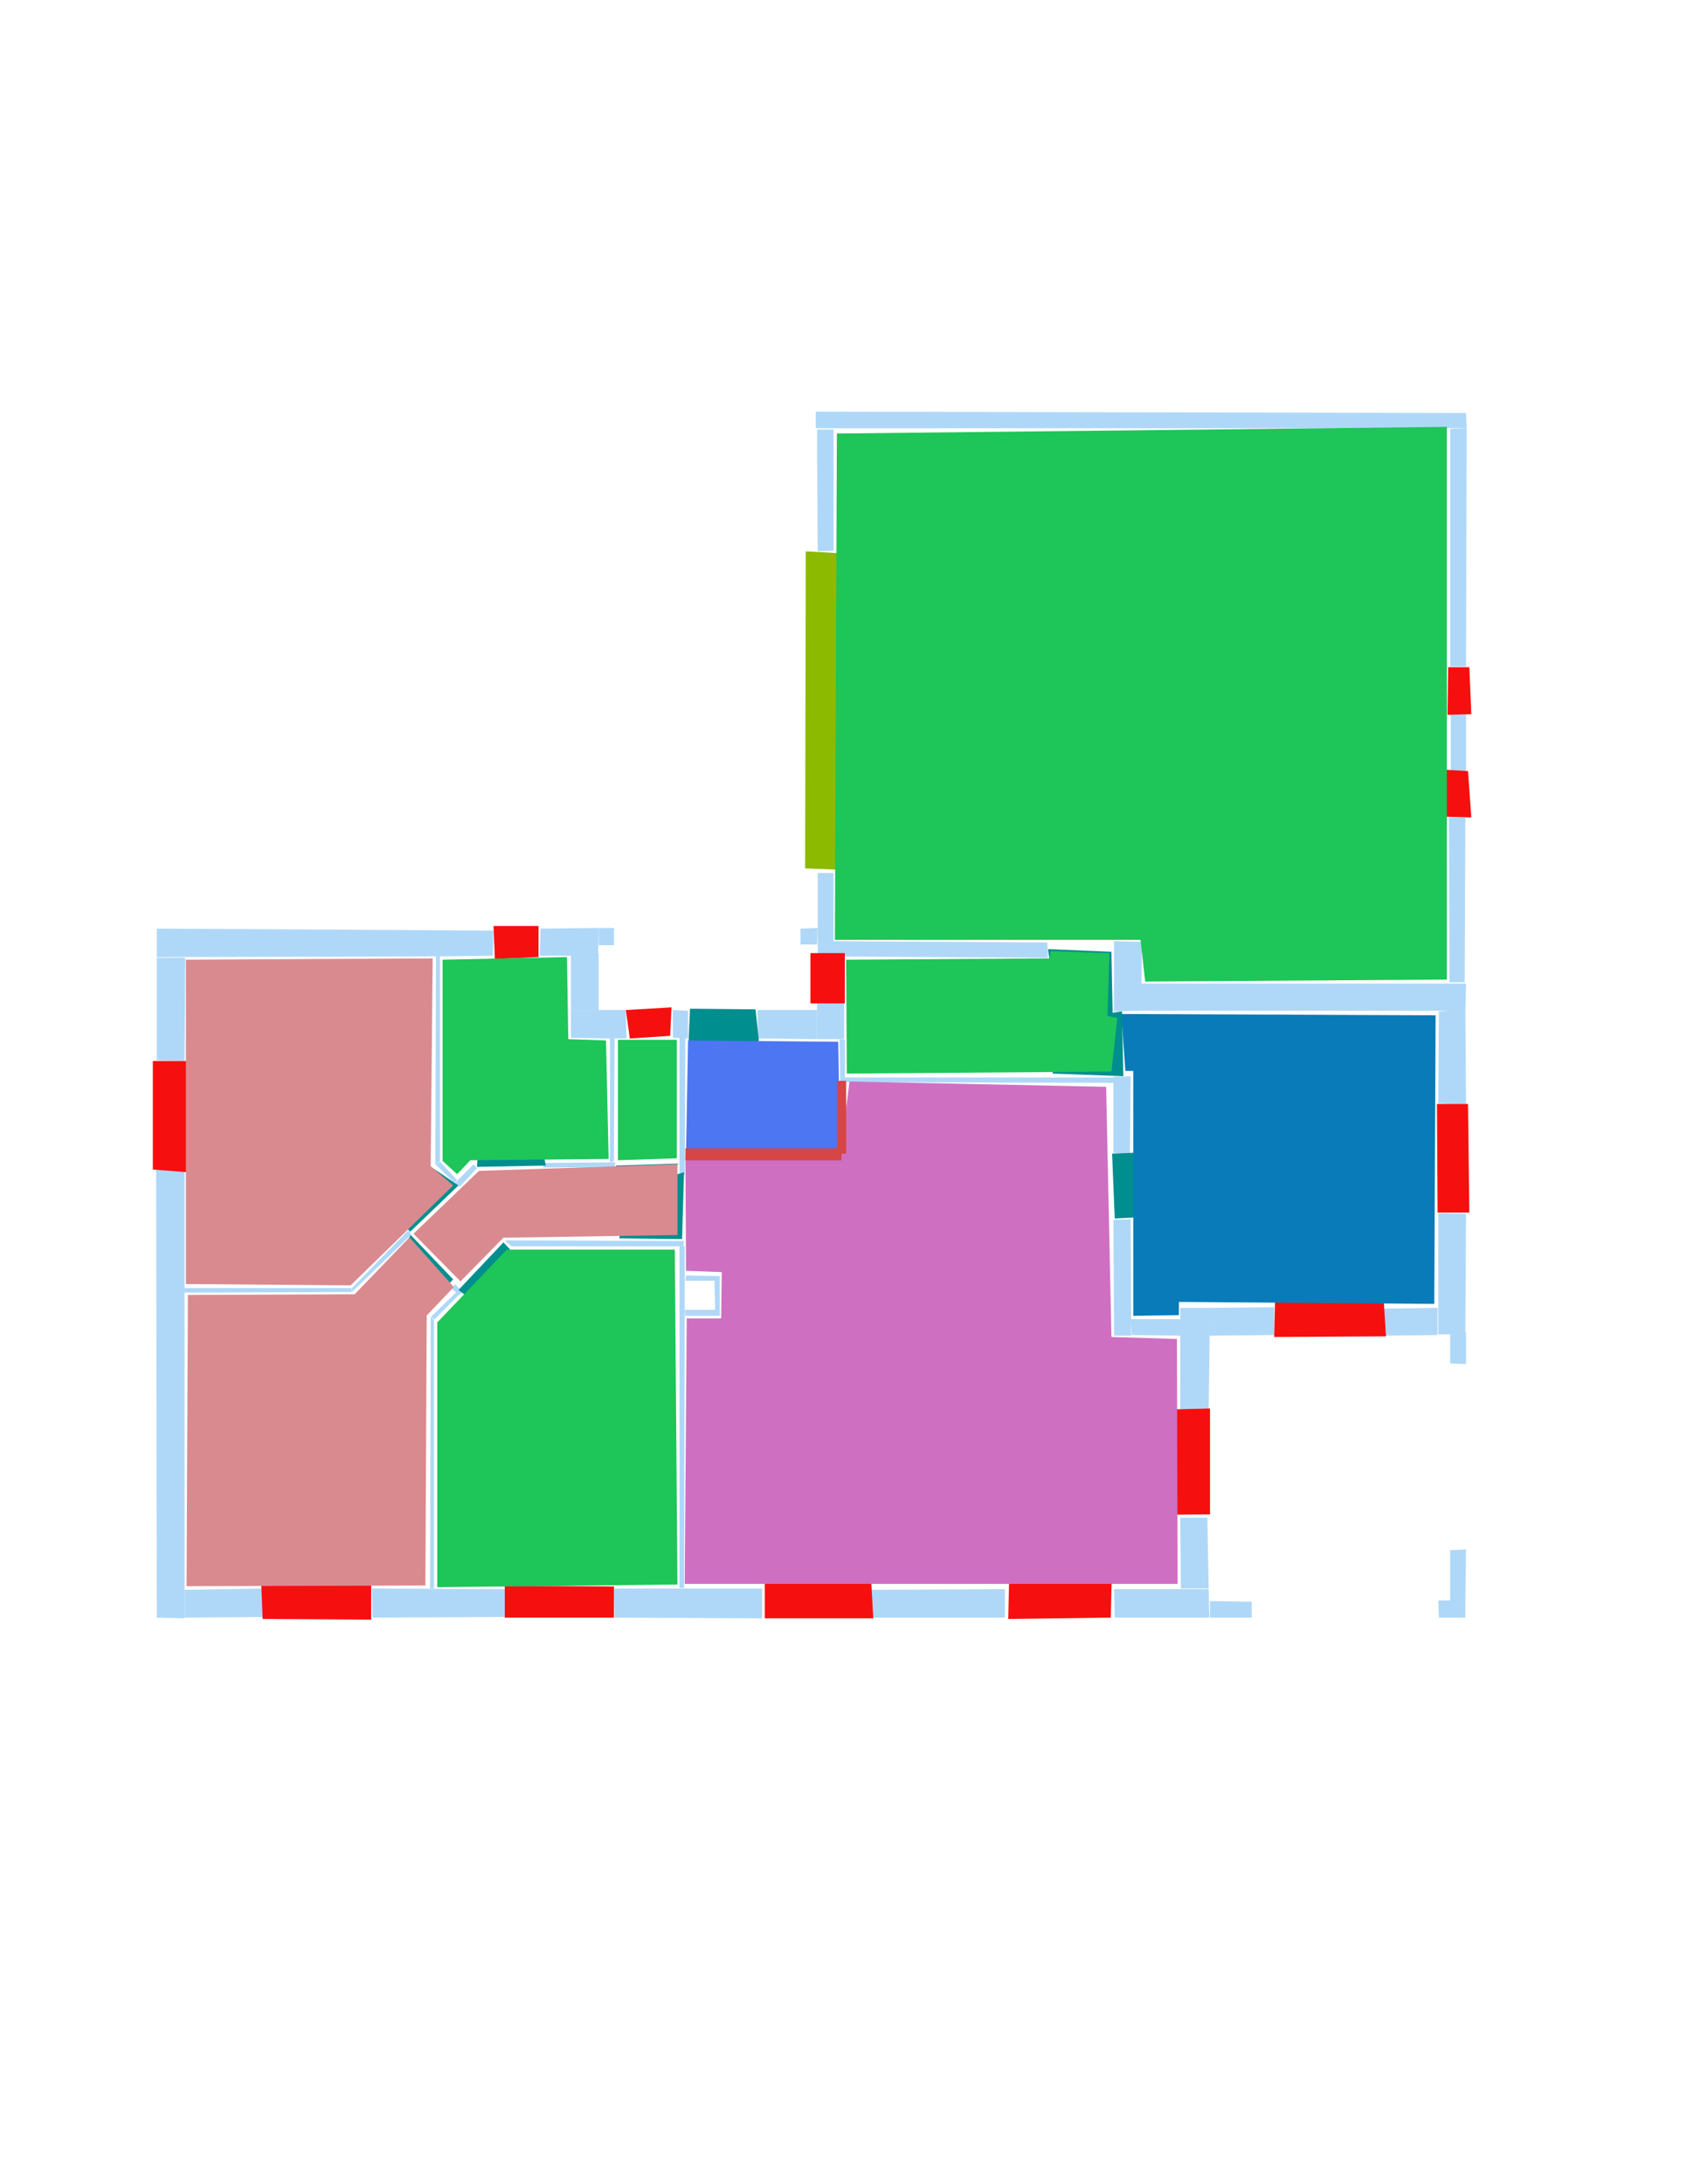 <ns0:svg xmlns:ns0="http://www.w3.org/2000/svg" version="1.1" width="2550" height="3300">
<ns0:width>2480</ns0:width>
<ns0:height>3508</ns0:height>
<ns0:nclasslabel>50</ns0:nclasslabel>
<ns0:nclassappear>6</ns0:nclassappear>
<ns0:class>Bidet-1</ns0:class>
<ns0:class>Bidet-2</ns0:class>
<ns0:class>Bidet-3</ns0:class>
<ns0:class>Bidet-4</ns0:class>
<ns0:class>Door</ns0:class>
<ns0:class>Door-1</ns0:class>
<ns0:class>Door-23</ns0:class>
<ns0:class>Oven-1</ns0:class>
<ns0:class>Oven-2</ns0:class>
<ns0:class>Oven-3</ns0:class>
<ns0:class>Oven-4</ns0:class>
<ns0:class>Parking</ns0:class>
<ns0:class>Roof</ns0:class>
<ns0:class>Room</ns0:class>
<ns0:class>Separation</ns0:class>
<ns0:class>Sink-1</ns0:class>
<ns0:class>Sink-11</ns0:class>
<ns0:class>Sink-12</ns0:class>
<ns0:class>Sink-13</ns0:class>
<ns0:class>Sink-14</ns0:class>
<ns0:class>Sink-2</ns0:class>
<ns0:class>Sink-3</ns0:class>
<ns0:class>Sink-4</ns0:class>
<ns0:class>Sink-5</ns0:class>
<ns0:class>Sink-6</ns0:class>
<ns0:class>Sofa-1</ns0:class>
<ns0:class>Sofa-3</ns0:class>
<ns0:class>Sofa-4</ns0:class>
<ns0:class>Sofa-5</ns0:class>
<ns0:class>Sofa-6</ns0:class>
<ns0:class>Sofa-7</ns0:class>
<ns0:class>Sofa-8</ns0:class>
<ns0:class>Sofa-9</ns0:class>
<ns0:class>Stairs-1</ns0:class>
<ns0:class>Table-1</ns0:class>
<ns0:class>Table-2</ns0:class>
<ns0:class>Table-3</ns0:class>
<ns0:class>Table-4</ns0:class>
<ns0:class>Table-5</ns0:class>
<ns0:class>Table-6</ns0:class>
<ns0:class>Table-7</ns0:class>
<ns0:class>Text</ns0:class>
<ns0:class>Tub-1</ns0:class>
<ns0:class>Tub-3</ns0:class>
<ns0:class>TV-1</ns0:class>
<ns0:class>TV-2</ns0:class>
<ns0:class>Wall</ns0:class>
<ns0:class>Wall-1</ns0:class>
<ns0:class>Wallieee</ns0:class>
<ns0:class>Window</ns0:class>
<ns0:polygon class="Wall" fill="#AFD8F8" id="0" transcription="" points="817,1403 905,1402 904,1444 816,1444 " />
<ns0:polygon class="Wall" fill="#AFD8F8" id="1" transcription="" points="237,1447 280,1447 279,1603 237,1602 " />
<ns0:polygon class="Wall" fill="#AFD8F8" id="2" transcription="" points="279,1946 531,1946 532,1952 278,1953 " />
<ns0:polygon class="Wall" fill="#AFD8F8" id="3" transcription="" points="651,1989 656,1995 656,2400 650,2400 " />
<ns0:polygon class="Wall" fill="#AFD8F8" id="4" transcription="" points="1784,2293 1825,2293 1827,2400 1785,2400 " />
<ns0:polygon class="Wall" fill="#AFD8F8" id="5" transcription="" points="2192,2342 2216,2341 2215,2418 2192,2419 " />
<ns0:polygon class="Wall" fill="#AFD8F8" id="6" transcription="" points="1829,2419 1892,2420 1892,2444 1829,2444 " />
<ns0:polygon class="Wall" fill="#AFD8F8" id="7" transcription="" points="1317,2402 1519,2401 1519,2444 1319,2444 " />
<ns0:polygon class="Wall" fill="#AFD8F8" id="8" transcription="" points="1684,2401 1827,2401 1828,2444 1685,2444 " />
<ns0:polygon class="Wall" fill="#AFD8F8" id="9" transcription="" points="1235,649 1260,649 1260,832 1236,833 " />
<ns0:polygon class="Wall" fill="#AFD8F8" id="10" transcription="" points="1260,1422 1583,1424 1584,1447 1257,1445 " />
<ns0:polygon class="Wall" fill="#AFD8F8" id="11" transcription="" points="1684,1422 1726,1423 1725,1527 1684,1528 " />
<ns0:polygon class="Wall" fill="#AFD8F8" id="12" transcription="" points="1235,1516 1276,1515 1276,1570 1235,1570 " />
<ns0:polygon class="Wall" fill="#AFD8F8" id="13" transcription="" points="1683,1843 1709,1842 1710,2018 1684,2018 " />
<ns0:polygon class="Wall" fill="#AFD8F8" id="14" transcription="" points="746,1406 745,1444 659,1445 237,1446 237,1403 " />
<ns0:polygon class="Wall" fill="#AFD8F8" id="15" transcription="" points="397,2400 397,2443 279,2444 279,2402 " />
<ns0:polygon class="Wall" fill="#AFD8F8" id="16" transcription="" points="237,2444 279,2445 279,1767 236,1767 " />
<ns0:polygon class="Wall" fill="#AFD8F8" id="17" transcription="" points="562,2400 563,2444 763,2443 763,2401 " />
<ns0:polygon class="Wall" fill="#AFD8F8" id="18" transcription="" points="658,1759 665,1754 665,1444 659,1445 " />
<ns0:polygon class="Wall" fill="#AFD8F8" id="19" transcription="" points="928,1428 928,1402 905,1402 905,1428 " />
<ns0:polygon class="Wall" fill="#AFD8F8" id="20" transcription="" points="1017,1526 1017,1568 1040,1569 1040,1527 " />
<ns0:polygon class="Wall" fill="#AFD8F8" id="21" transcription="" points="1145,1526 1146,1569 1235,1570 1235,1526 " />
<ns0:polygon class="Wall" fill="#AFD8F8" id="22" transcription="" points="905,1526 863,1526 863,1441 905,1441 " />
<ns0:polygon class="Wall" fill="#AFD8F8" id="23" transcription="" points="928,2400 929,2444 1152,2445 1152,2400 " />
<ns0:polygon class="Wall" fill="#AFD8F8" id="24" transcription="" points="1784,1993 1784,2018 1711,2017 1709,1993 " />
<ns0:polygon class="Wall" fill="#AFD8F8" id="25" transcription="" points="1926,2017 1926,1975 1828,1976 1828,2018 " />
<ns0:polygon class="Wall" fill="#AFD8F8" id="26" transcription="" points="1784,2129 1827,2128 1829,1976 1784,1976 " />
<ns0:polygon class="Wall" fill="#AFD8F8" id="27" transcription="" points="1683,1636 1683,1628 1277,1628 1277,1635 " />
<ns0:polygon class="Wall" fill="#AFD8F8" id="28" transcription="" points="1709,1626 1683,1627 1683,1742 1708,1743 " />
<ns0:polygon class="Wall" fill="#AFD8F8" id="29" transcription="" points="1027,1882 1035,1883 1035,1978 1034,2399 1027,2399 " />
<ns0:polygon class="Wall" fill="#AFD8F8" id="30" transcription="" points="863,1568 863,1526 946,1526 947,1569 922,1569 " />
<ns0:polygon class="Wall" fill="#AFD8F8" id="31" transcription="" points="1027,1775 1035,1775 1036,1567 1027,1568 " />
<ns0:polygon class="Wall" fill="#AFD8F8" id="32" transcription="" points="2215,1527 2216,1486 1724,1486 1725,1527 " />
<ns0:polygon class="Wall" fill="#AFD8F8" id="33" transcription="" points="2215,1235 2190,1235 2191,1484 2214,1484 " />
<ns0:polygon class="Wall" fill="#AFD8F8" id="34" transcription="" points="2193,1077 2216,1076 2216,1166 2193,1165 " />
<ns0:polygon class="Wall" fill="#AFD8F8" id="35" transcription="" points="1260,1319 1236,1319 1236,1444 1260,1446 " />
<ns0:polygon class="Wall" fill="#AFD8F8" id="36" transcription="" points="1210,1427 1210,1403 1236,1402 1235,1427 " />
<ns0:polygon class="Wall" fill="#AFD8F8" id="37" transcription="" points="821,1757 821,1764 929,1763 930,1756 " />
<ns0:polygon class="Wall" fill="#AFD8F8" id="38" transcription="" points="922,1756 928,1754 929,1568 922,1569 " />
<ns0:polygon class="Wall" fill="#AFD8F8" id="39" transcription="" points="716,1759 721,1765 695,1793 688,1787 " />
<ns0:polygon class="Wall" fill="#AFD8F8" id="40" transcription="" points="763,1874 773,1883 1033,1883 1034,1875 " />
<ns0:polygon class="Wall" fill="#AFD8F8" id="41" transcription="" points="683,1947 688,1940 699,1952 694,1957 " />
<ns0:polygon class="Wall" fill="#AFD8F8" id="42" transcription="" points="617,1859 622,1865 532,1952 532,1946 " />
<ns0:polygon class="Wall" fill="#AFD8F8" id="43" transcription="" points="656,1994 652,1989 690,1952 694,1956 " />
<ns0:polygon class="Wall" fill="#AFD8F8" id="44" transcription="" points="2216,1669 2174,1667 2175,1528 2215,1525 " />
<ns0:polygon class="Wall" fill="#AFD8F8" id="45" transcription="" points="2092,1977 2091,2018 2173,2017 2173,1976 " />
<ns0:polygon class="Wall" fill="#AFD8F8" id="46" transcription="" points="2215,2016 2174,2016 2174,1833 2216,1834 " />
<ns0:polygon class="Wall" fill="#AFD8F8" id="47" transcription="" points="2192,2060 2216,2061 2216,2013 2192,2016 " />
<ns0:polygon class="Wall" fill="#AFD8F8" id="48" transcription="" points="2215,2444 2215,2418 2174,2418 2175,2444 " />
<ns0:polygon class="Wall" fill="#AFD8F8" id="49" transcription="" points="2192,648 2217,647 2216,1007 2192,1007 " />
<ns0:polygon class="Wall" fill="#AFD8F8" id="50" transcription="" points="2216,624 2217,647 1233,647 1233,622 " />
<ns0:polygon class="Wall" fill="#AFD8F8" id="51" transcription="" points="665,1755 658,1759 687,1787 691,1783 " />
<ns0:polygon class="Wall" fill="#AFD8F8" id="52" transcription="" points="1277,1571 1269,1570 1270,1636 1277,1635 " />
<ns0:polygon class="Wall" fill="#AFD8F8" id="53" transcription="" points="1082,1979 1081,1988 1036,1988 1035,1979 " />
<ns0:polygon class="Wall" fill="#AFD8F8" id="54" transcription="" points="1080,1935 1088,1935 1088,1988 1081,1988 " />
<ns0:polygon class="Wall" fill="#AFD8F8" id="55" transcription="" points="1088,1928 1088,1935 1036,1935 1037,1927 " />
<ns0:polygon class="Window" fill="#f60f0f" id="56" transcription="" points="748,1449 814,1446 814,1399 746,1399 " />
<ns0:polygon class="Window" fill="#f60f0f" id="57" transcription="" points="284,1603 231,1603 231,1767 282,1771 " />
<ns0:polygon class="Window" fill="#f60f0f" id="58" transcription="" points="395,2395 397,2446 561,2447 561,2395 " />
<ns0:polygon class="Window" fill="#f60f0f" id="59" transcription="" points="928,2397 928,2444 763,2444 763,2396 " />
<ns0:polygon class="Window" fill="#f60f0f" id="60" transcription="" points="1156,2322 1156,2445 1320,2445 1313,2318 1264,2325 1235,2377 1205,2322 " />
<ns0:polygon class="Window" fill="#f60f0f" id="61" transcription="" points="1682,2318 1679,2444 1524,2446 1527,2316 1578,2324 1599,2384 1626,2330 " />
<ns0:polygon class="Window" fill="#f60f0f" id="62" transcription="" points="1700,2289 1829,2288 1829,2128 1700,2131 1704,2181 1756,2210 1708,2245 " />
<ns0:polygon class="Window" fill="#f60f0f" id="63" transcription="" points="1929,1894 1926,2020 2095,2019 2087,1893 2019,1909 2009,1953 1976,1899 " />
<ns0:polygon class="Window" fill="#f60f0f" id="64" transcription="" points="2173,1832 2221,1832 2219,1668 2172,1668 " />
<ns0:polygon class="Window" fill="#f60f0f" id="65" transcription="" points="2186,1163 2219,1165 2224,1235 2186,1234 " />
<ns0:polygon class="Window" fill="#f60f0f" id="66" transcription="" points="2189,1008 2221,1008 2224,1079 2188,1080 " />
<ns0:polygon class="Parking" fill="#8BBA00" id="67" transcription="" points="1218,833 1217,1312 1269,1314 1272,836 " />
<ns0:polygon class="Door" fill="#008E8E" id="68" transcription="" points="1682,1540 1680,1438 1584,1434 1592,1486 1631,1530 " />
<ns0:polygon class="Door" fill="#008E8E" id="69" transcription="" points="1591,1622 1698,1626 1696,1528 1629,1538 1604,1570 " />
<ns0:polygon class="Door" fill="#008E8E" id="70" transcription="" points="1796,1835 1685,1841 1681,1743 1729,1741 1763,1761 1788,1790 " />
<ns0:polygon class="Door" fill="#008E8E" id="71" transcription="" points="1042,1669 1041,1569 1043,1524 1142,1525 1147,1571 1137,1625 1094,1659 " />
<ns0:polygon class="Door" fill="#008E8E" id="72" transcription="" points="945,1807 1026,1758 931,1761 933,1788 " />
<ns0:polygon class="Door" fill="#008E8E" id="73" transcription="" points="936,1871 1031,1872 1034,1771 980,1788 943,1827 " />
<ns0:polygon class="Door" fill="#008E8E" id="74" transcription="" points="827,1948 761,1877 693,1949 722,1971 777,1977 " />
<ns0:polygon class="Door" fill="#008E8E" id="75" transcription="" points="617,2006 685,1933 621,1866 585,1919 582,1960 " />
<ns0:polygon class="Door" fill="#008E8E" id="76" transcription="" points="558,1794 620,1861 693,1791 650,1762 594,1768 " />
<ns0:polygon class="Door" fill="#008E8E" id="77" transcription="" points="727,1672 721,1763 825,1761 817,1720 770,1670 " />
<ns0:polygon class="bedRoom" fill="#d98a8f" id="78" transcription="" points="281,1450 281,1940 530,1942 685,1791 651,1762 654,1448 " />
<ns0:polygon class="livingRoom" fill="#1ec558" id="79" transcription="" points="669,1450 669,1754 691,1774 711,1753 920,1751 916,1572 859,1570 857,1446 " />
<ns0:polygon class="Window" fill="#f60f0f" id="80" transcription="" points="952,1569 1013,1565 1015,1522 946,1526 " />
<ns0:polygon class="livingRoom" fill="#1ec558" id="81" transcription="" points="934,1753 1023,1750 1023,1571 934,1571 " />
<ns0:polygon class="bedRoom" fill="#d98a8f" id="82" transcription="" points="625,1864 696,1936 761,1870 1024,1866 1024,1759 724,1769 " />
<ns0:polygon class="bedRoom" fill="#d98a8f" id="83" transcription="" points="284,1956.5 282,2396.5 643,2395.5 645,1987.5 686,1944.5 619,1869.5 536,1955.5 " />
<ns0:polygon class="livingRoom" fill="#1ec558" id="84" transcription="" points="661,2398 1024,2394 1020,1888 766,1888 661,1998 " />
<ns0:polygon class="kitchen" fill="#4c76f2" id="85" transcription="" points="1270,1740 1037,1741 1040,1572 1267,1574 " />
<ns0:polygon class="bathRoom" fill="#cf6fc2" id="86" transcription="" points="1672,1642 1680,2020 1779,2023 1780,2393 1035,2393 1038,1992 1090,1992 1091,1922 1037,1920 1036,1747 1270,1746 1284,1634 " />
<ns0:polygon class="Room" fill="#097bb9" id="87" transcription="" points="2170,1534 1695,1532 1701,1618 1713,1618 1713,1988 1782,1987 1782,1967 2168,1970 " />
<ns0:polygon class="livingRoom" fill="#1ec558" id="88" transcription="" points="1279,1450 1280,1622 1680,1619 1689,1538 1674,1535 1677,1440 1588,1437 1587,1448 " />
<ns0:polygon class="livingRoom" fill="#1ec558" id="89" transcription="" points="1265,655 1262,1420 1724,1420 1731,1483 2187,1480 2187,645 " />
<ns0:polygon class="Window" fill="#f60f0f" id="90" transcription="" points="1225,1440 1277,1440 1277,1516 1225,1516 " />
<ns0:polygon class="Separation" fill="#D64646" id="91" transcription="" points="1265,1633 1279,1633 1279,1743 1265,1743 " />
<ns0:polygon class="Separation" fill="#D64646" id="92" transcription="" points="1036,1735 1272,1735 1272,1753 1036,1753 " />
<ns0:relation type="outerP" objects="14,56,0,22,30,80,20,71,21,12,90,35,67,9,50,49,66,34,65,33,44,64,46,45,63,25,26,62,4,8,61,7,60,23,59,17,58,15,16,57,1" />
<ns0:relation type="incident" objects="14,56" />
<ns0:relation type="incident" objects="0,56" />
<ns0:relation type="incident" objects="0,22" />
<ns0:relation type="incident" objects="30,22" />
<ns0:relation type="incident" objects="30,80" />
<ns0:relation type="incident" objects="80,20" />
<ns0:relation type="incident" objects="20,71" />
<ns0:relation type="incident" objects="71,21" />
<ns0:relation type="incident" objects="21,12" />
<ns0:relation type="incident" objects="12,90" />
<ns0:relation type="incident" objects="90,35" />
<ns0:relation type="incident" objects="35,67" />
<ns0:relation type="incident" objects="67,9" />
<ns0:relation type="incident" objects="9,50" />
<ns0:relation type="incident" objects="50,49" />
<ns0:relation type="incident" objects="49,66" />
<ns0:relation type="incident" objects="66,34" />
<ns0:relation type="incident" objects="34,65" />
<ns0:relation type="incident" objects="65,33" />
<ns0:relation type="incident" objects="33,44" />
<ns0:relation type="incident" objects="44,64" />
<ns0:relation type="incident" objects="64,46" />
<ns0:relation type="incident" objects="46,45" />
<ns0:relation type="incident" objects="45,63" />
<ns0:relation type="incident" objects="63,25" />
<ns0:relation type="incident" objects="25,26" />
<ns0:relation type="incident" objects="26,62" />
<ns0:relation type="incident" objects="62,4" />
<ns0:relation type="incident" objects="4,8" />
<ns0:relation type="incident" objects="8,61" />
<ns0:relation type="incident" objects="61,7" />
<ns0:relation type="incident" objects="60,7" />
<ns0:relation type="incident" objects="60,23" />
<ns0:relation type="incident" objects="23,59" />
<ns0:relation type="incident" objects="59,17" />
<ns0:relation type="incident" objects="17,58" />
<ns0:relation type="incident" objects="58,15" />
<ns0:relation type="incident" objects="15,16" />
<ns0:relation type="incident" objects="16,57" />
<ns0:relation type="incident" objects="57,1" />
<ns0:relation type="incident" objects="1,14" />
<ns0:relation type="incident" objects="10,35" />
<ns0:relation type="incident" objects="35,36" />
<ns0:relation type="incident" objects="10,68" />
<ns0:relation type="incident" objects="68,11" />
<ns0:relation type="incident" objects="11,32" />
<ns0:relation type="incident" objects="32,33" />
<ns0:relation type="incident" objects="44,32" />
<ns0:relation type="incident" objects="26,24" />
<ns0:relation type="incident" objects="24,13" />
<ns0:relation type="incident" objects="13,70" />
<ns0:relation type="incident" objects="70,28" />
<ns0:relation type="incident" objects="28,69" />
<ns0:relation type="incident" objects="69,11" />
<ns0:relation type="incident" objects="69,27" />
<ns0:relation type="incident" objects="27,52" />
<ns0:relation type="incident" objects="52,12" />
<ns0:relation type="incident" objects="20,31" />
<ns0:relation type="incident" objects="31,72" />
<ns0:relation type="incident" objects="72,38" />
<ns0:relation type="incident" objects="38,30" />
<ns0:relation type="incident" objects="38,37" />
<ns0:relation type="incident" objects="37,72" />
<ns0:relation type="incident" objects="37,77" />
<ns0:relation type="incident" objects="77,39" />
<ns0:relation type="incident" objects="39,51" />
<ns0:relation type="incident" objects="51,18" />
<ns0:relation type="incident" objects="18,14" />
<ns0:relation type="incident" objects="39,76" />
<ns0:relation type="incident" objects="76,42" />
<ns0:relation type="incident" objects="42,2" />
<ns0:relation type="incident" objects="2,16" />
<ns0:relation type="incident" objects="42,75" />
<ns0:relation type="incident" objects="75,41" />
<ns0:relation type="incident" objects="41,74" />
<ns0:relation type="incident" objects="74,40" />
<ns0:relation type="incident" objects="40,73" />
<ns0:relation type="incident" objects="73,31" />
<ns0:relation type="incident" objects="73,29" />
<ns0:relation type="incident" objects="29,53" />
<ns0:relation type="incident" objects="53,54" />
<ns0:relation type="incident" objects="54,55" />
<ns0:relation type="incident" objects="55,29" />
<ns0:relation type="incident" objects="74,43" />
<ns0:relation type="incident" objects="41,43" />
<ns0:relation type="incident" objects="43,3" />
<ns0:relation type="incident" objects="3,17" />
<ns0:relation type="incident" objects="92,31" />
<ns0:relation type="incident" objects="92,91" />
<ns0:relation type="incident" objects="91,27" />
<ns0:relation type="incident" objects="91,52" />
<ns0:relation type="access" objects="85,71,85" />
<ns0:relation type="access" objects="82,77,79" />
<ns0:relation type="access" objects="82,76,78" />
<ns0:relation type="access" objects="82,75,83" />
<ns0:relation type="access" objects="82,74,84" />
<ns0:relation type="access" objects="86,73,82" />
<ns0:relation type="access" objects="81,72,82" />
<ns0:relation type="access" objects="86,70,87" />
<ns0:relation type="access" objects="87,69,88" />
<ns0:relation type="access" objects="89,68,88" />
<ns0:relation type="access" objects="85,92,86" />
<ns0:relation type="neighbour" objects="78,79" />
<ns0:relation type="neighbour" objects="79,81" />
<ns0:relation type="neighbour" objects="81,85" />
<ns0:relation type="neighbour" objects="85,88" />
<ns0:relation type="neighbour" objects="88,89" />
<ns0:relation type="neighbour" objects="89,87" />
<ns0:relation type="neighbour" objects="87,86" />
<ns0:relation type="neighbour" objects="86,84" />
<ns0:relation type="neighbour" objects="84,83" />
<ns0:relation type="neighbour" objects="83,78" />
<ns0:relation type="neighbour" objects="79,82" />
<ns0:relation type="neighbour" objects="82,78" />
<ns0:relation type="neighbour" objects="82,83" />
<ns0:relation type="neighbour" objects="82,84" />
<ns0:relation type="neighbour" objects="82,81" />
<ns0:relation type="neighbour" objects="82,86" />
<ns0:relation type="neighbour" objects="86,85" />
<ns0:relation type="neighbour" objects="87,88" />
<ns0:relation type="surround" objects="14,18,51,76,42,2,16,57,1,14,78" />
<ns0:relation type="surround" objects="14,56,0,22,30,38,37,77,39,51,18,14,79" />
<ns0:relation type="surround" objects="30,80,20,31,72,38,30,81" />
<ns0:relation type="surround" objects="20,71,21,12,52,91,92,31,20,85" />
<ns0:relation type="surround" objects="10,68,11,69,27,52,12,90,10,88" />
<ns0:relation type="surround" objects="76,39,77,37,72,31,73,40,74,41,75,42,76,82" />
<ns0:relation type="surround" objects="2,42,75,41,43,3,17,58,15,16,2,83" />
<ns0:relation type="surround" objects="43,74,40,29,23,59,17,3,43,84" />
<ns0:relation type="surround" objects="92,91,27,28,70,13,24,26,62,4,8,61,7,60,23,29,73,92,86" />
<ns0:relation type="surround" objects="32,44,64,46,45,63,25,24,13,70,28,69,32,87" />
<ns0:relation type="surround" objects="50,49,66,34,65,33,32,11,68,10,35,67,9,50,89" />
<ns0:relation type="neighbour" objects="86,88" />
</ns0:svg>